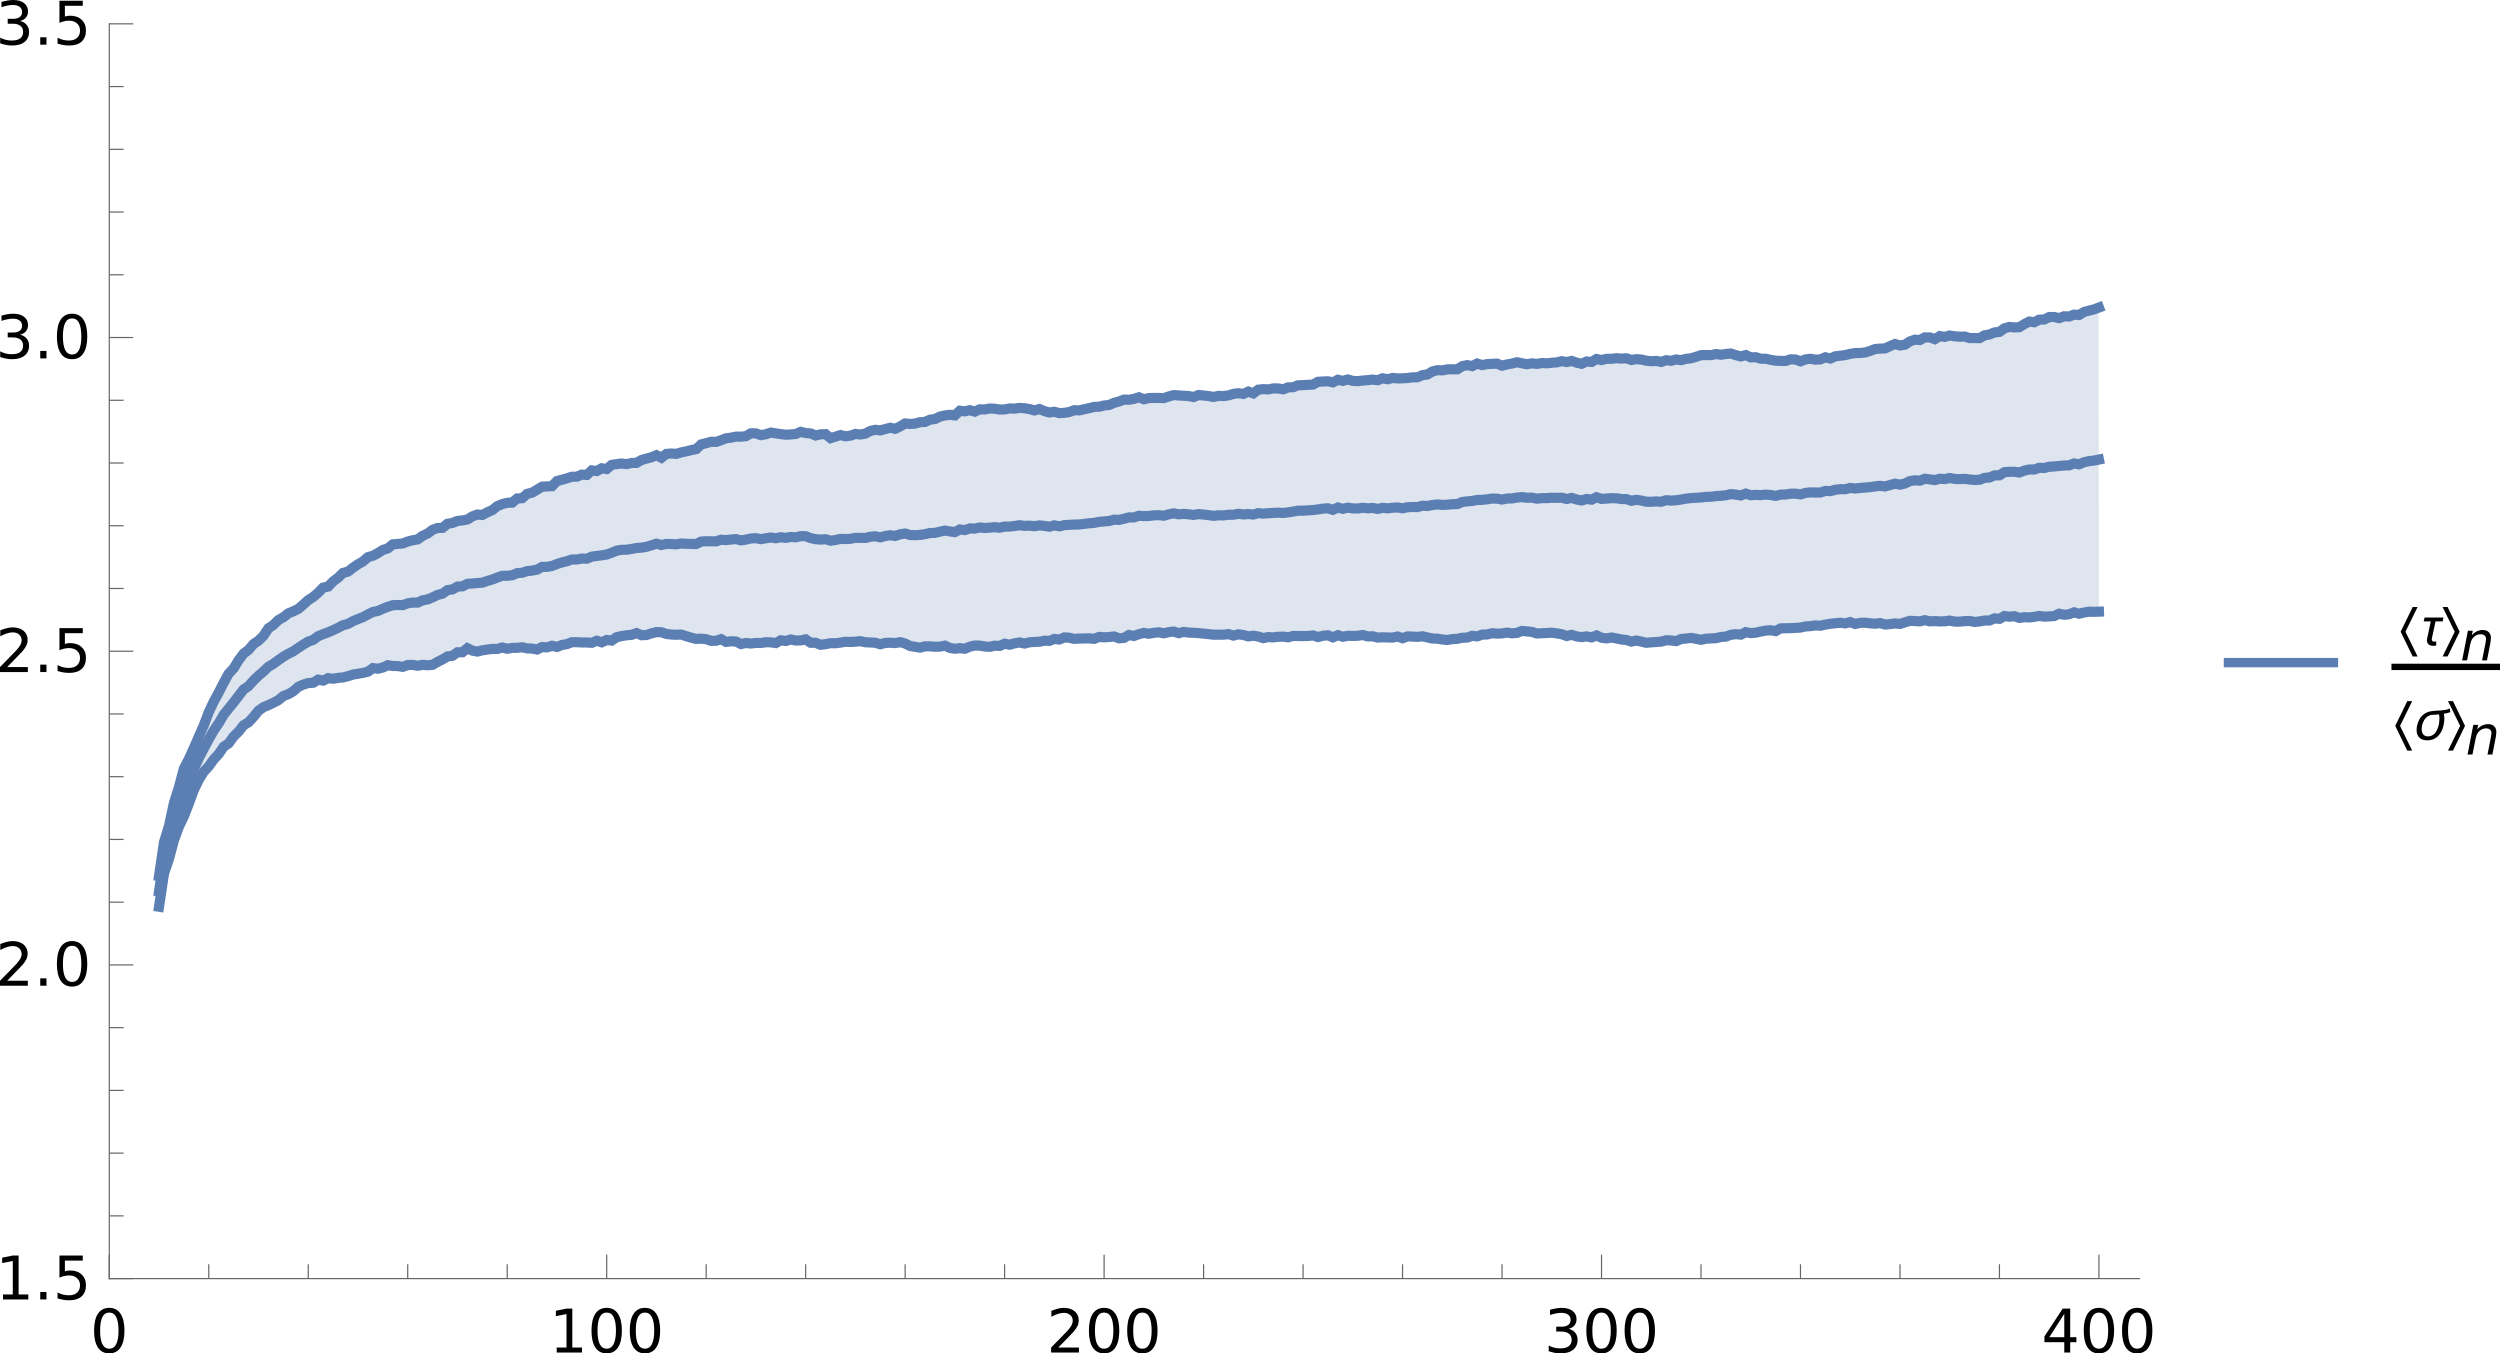 <?xml version="1.0" encoding="UTF-8" standalone="no"?>
<svg
   width="415.362pt"
   height="224.856pt"
   viewBox="0 0 415.362 224.856"
   version="1.1"
   id="svg107"
   sodipodi:docname="fcc_ratio_middle_shortest.svg"
   inkscape:version="1.4 (e7c3feb100, 2024-10-09)"
   xmlns:inkscape="http://www.inkscape.org/namespaces/inkscape"
   xmlns:sodipodi="http://sodipodi.sourceforge.net/DTD/sodipodi-0.dtd"
   xmlns:xlink="http://www.w3.org/1999/xlink"
   xmlns="http://www.w3.org/2000/svg"
   xmlns:svg="http://www.w3.org/2000/svg">
  <sodipodi:namedview
     id="namedview107"
     pagecolor="#ffffff"
     bordercolor="#000000"
     borderopacity="0.25"
     inkscape:showpageshadow="2"
     inkscape:pageopacity="0.0"
     inkscape:pagecheckerboard="0"
     inkscape:deskcolor="#d1d1d1"
     inkscape:document-units="pt"
     inkscape:zoom="3.7793478"
     inkscape:cx="97.371297"
     inkscape:cy="150.95197"
     inkscape:window-width="2560"
     inkscape:window-height="1368"
     inkscape:window-x="0"
     inkscape:window-y="0"
     inkscape:window-maximized="1"
     inkscape:current-layer="svg107" />
  <defs
     id="defs32">
    <g
       id="g24">
      <symbol
         overflow="visible"
         id="glyph0-0">
        <path
           style="stroke:none"
           d="m 3.953,0 h -3.469 v -7.109 h 3.469 z M 3.688,-0.406 V -6.688 l -1.344,3.125 z M 0.75,-6.641 V -0.469 L 2.062,-3.562 Z m 0.203,6.375 H 3.469 L 2.203,-3.219 Z m 1.25,-3.625 L 3.469,-6.844 H 0.953 Z m 0,0"
           id="path1" />
      </symbol>
      <symbol
         overflow="visible"
         id="glyph0-1">
        <path
           style="stroke:none"
           d="M 2.891,0.094 C 2.441,0.082 2.051,-0.023 1.719,-0.234 1.383,-0.441 1.117,-0.75 0.922,-1.156 0.734,-1.562 0.629,-2.016 0.609,-2.516 0.586,-2.91 0.629,-3.395 0.734,-3.969 0.848,-4.551 1.035,-5.07 1.297,-5.531 1.555,-6 1.879,-6.375 2.266,-6.656 c 0.508,-0.383 1.094,-0.566 1.75,-0.547 0.688,0.012 1.227,0.25 1.625,0.719 0.406,0.469 0.625,1.102 0.656,1.891 C 6.305,-4.25 6.27,-3.812 6.188,-3.281 6.102,-2.758 5.953,-2.27 5.734,-1.812 5.523,-1.363 5.258,-0.984 4.938,-0.672 4.363,-0.141 3.68,0.113 2.891,0.094 Z m 2.5,-4.453 c 0.02,-0.645 -0.094,-1.145 -0.344,-1.5 C 4.805,-6.211 4.445,-6.395 3.969,-6.406 3.531,-6.414 3.141,-6.297 2.797,-6.047 2.453,-5.805 2.172,-5.438 1.953,-4.938 1.734,-4.445 1.594,-3.828 1.531,-3.078 L 1.516,-2.75 c -0.023,0.637 0.094,1.137 0.344,1.5 0.25,0.355 0.609,0.543 1.078,0.562 0.613,0.012 1.125,-0.211 1.531,-0.672 0.406,-0.457 0.676,-1.102 0.812,-1.938 0.062,-0.414 0.098,-0.77 0.109,-1.062 z m 0,0"
           id="path2" />
      </symbol>
      <symbol
         overflow="visible"
         id="glyph0-2">
        <path
           style="stroke:none"
           d="M 3.5,-0.516 C 3.094,-0.086 2.566,0.113 1.922,0.094 c -0.5,-0.012 -0.875,-0.188 -1.125,-0.531 C 0.555,-0.789 0.469,-1.27 0.531,-1.875 l 0.578,-3.406 h 0.875 l -0.562,3.422 C 1.398,-1.711 1.395,-1.57 1.406,-1.438 c 0.02,0.242 0.086,0.43 0.203,0.562 0.125,0.125 0.301,0.195 0.531,0.203 C 2.766,-0.648 3.25,-0.906 3.594,-1.438 l 0.672,-3.844 h 0.875 L 4.234,0 h -0.844 z m 0,0"
           id="path3" />
      </symbol>
      <symbol
         overflow="visible"
         id="glyph0-3">
        <path
           style="stroke:none"
           d="m 2.484,-6.562 -0.219,1.281 H 3.219 l -0.125,0.703 H 2.141 l -0.547,3.281 c -0.012,0.086 -0.012,0.164 0,0.234 0.02,0.25 0.156,0.375 0.406,0.375 0.102,0 0.25,-0.016 0.438,-0.047 L 2.359,0 C 2.148,0.062 1.938,0.094 1.719,0.094 1.363,0.082 1.098,-0.047 0.922,-0.297 0.754,-0.547 0.688,-0.883 0.719,-1.312 l 0.547,-3.266 h -0.938 l 0.125,-0.703 H 1.375 L 1.609,-6.562 Z m 0,0"
           id="path4" />
      </symbol>
      <symbol
         overflow="visible"
         id="glyph0-4">
        <path
           style="stroke:none"
           d="M 3.172,-7.391 H 2.266 L 1,0.781 h 0.906 l -0.125,0.75 H 0 L 1.5,-8.125 h 1.797 z m 0,0"
           id="path5" />
      </symbol>
      <symbol
         overflow="visible"
         id="glyph0-5">
        <path
           style="stroke:none"
           d="M 0.859,-8.125 H 2.656 L 1.141,1.531 H -0.656 l 0.125,-0.75 H 0.375 L 1.656,-7.391 H 0.734 Z m 0,0"
           id="path6" />
      </symbol>
      <symbol
         overflow="visible"
         id="glyph0-6">
        <path
           style="stroke:none"
           d="M 4.859,-3.969 H 0.906 l 0.125,-0.797 H 5 Z M 4.5,-1.953 H 0.547 L 0.688,-2.734 h 3.953 z m 0,0"
           id="path7" />
      </symbol>
      <symbol
         overflow="visible"
         id="glyph1-0">
        <path
           style="stroke:none"
           d="m 0.562,0 v -7.203 h 3.375 V 0 Z M 1.125,-0.562 h 2.25 v -6.078 h -2.25 z m 0,0"
           id="path8" />
      </symbol>
      <symbol
         overflow="visible"
         id="glyph1-1">
        <path
           style="stroke:none"
           d="m 4.484,-2.547 c 0,0.25 -0.047,0.484 -0.141,0.703 -0.094,0.211 -0.227,0.398 -0.391,0.562 -0.156,0.156 -0.344,0.281 -0.562,0.375 -0.211,0.086 -0.438,0.125 -0.688,0.125 -0.262,0 -0.5,-0.039 -0.719,-0.125 C 1.773,-1 1.586,-1.125 1.422,-1.281 c -0.156,-0.156 -0.281,-0.344 -0.375,-0.562 -0.086,-0.219 -0.125,-0.453 -0.125,-0.703 0,-0.258 0.039,-0.492 0.125,-0.703 0.094,-0.219 0.219,-0.406 0.375,-0.562 0.164,-0.164 0.352,-0.289 0.562,-0.375 0.219,-0.094 0.457,-0.141 0.719,-0.141 0.25,0 0.477,0.047 0.688,0.141 0.219,0.094 0.406,0.227 0.562,0.391 0.164,0.156 0.297,0.344 0.391,0.562 0.094,0.211 0.141,0.438 0.141,0.688 z m 0,0"
           id="path9" />
      </symbol>
      <symbol
         overflow="visible"
         id="glyph2-0">
        <path
           style="stroke:none"
           d="m 0.5,1.766 v -8.812 h 5 v 8.812 z M 1.062,1.219 h 3.875 v -7.703 h -3.875 z m 0,0"
           id="path10" />
      </symbol>
      <symbol
         overflow="visible"
         id="glyph2-1">
        <path
           style="stroke:none"
           d="m 3.172,-6.641 c -0.5,0 -0.883,0.25 -1.141,0.75 -0.25,0.5 -0.375,1.25 -0.375,2.25 0,1 0.125,1.75 0.375,2.25 0.258,0.5 0.641,0.75 1.141,0.75 0.52,0 0.906,-0.25 1.156,-0.75 0.258,-0.5 0.391,-1.25 0.391,-2.25 0,-1 -0.133,-1.75 -0.391,-2.25 -0.25,-0.5 -0.637,-0.75 -1.156,-0.75 z m 0,-0.781 c 0.82,0 1.445,0.324 1.875,0.969 0.438,0.648 0.656,1.586 0.656,2.812 0,1.23 -0.219,2.168 -0.656,2.812 -0.43,0.648 -1.055,0.969 -1.875,0.969 -0.812,0 -1.438,-0.32 -1.875,-0.969 -0.43,-0.645 -0.641,-1.582 -0.641,-2.812 0,-1.227 0.211,-2.164 0.641,-2.812 0.438,-0.645 1.062,-0.969 1.875,-0.969 z m 0,0"
           id="path11" />
      </symbol>
      <symbol
         overflow="visible"
         id="glyph2-2">
        <path
           style="stroke:none"
           d="m 1.234,-0.828 h 1.625 v -5.562 L 1.094,-6.047 V -6.938 l 1.75,-0.359 h 0.984 v 6.469 H 5.438 V 0 H 1.234 Z m 0,0"
           id="path12" />
      </symbol>
      <symbol
         overflow="visible"
         id="glyph2-3">
        <path
           style="stroke:none"
           d="m 1.922,-0.828 h 3.438 V 0 h -4.625 v -0.828 c 0.375,-0.383 0.883,-0.906 1.531,-1.562 0.645,-0.656 1.051,-1.078 1.219,-1.266 0.312,-0.352 0.531,-0.648 0.656,-0.891 0.125,-0.25 0.188,-0.492 0.188,-0.734 0,-0.383 -0.137,-0.695 -0.406,-0.938 -0.273,-0.25 -0.625,-0.375 -1.062,-0.375 -0.312,0 -0.641,0.059 -0.984,0.172 C 1.539,-6.316 1.176,-6.156 0.781,-5.938 v -1 c 0.395,-0.156 0.766,-0.273 1.109,-0.359 0.344,-0.082 0.66,-0.125 0.953,-0.125 0.75,0 1.348,0.188 1.797,0.562 0.457,0.375 0.688,0.883 0.688,1.516 0,0.305 -0.059,0.59 -0.172,0.859 -0.117,0.262 -0.32,0.574 -0.609,0.938 -0.086,0.094 -0.344,0.371 -0.781,0.828 -0.438,0.449 -1.055,1.078 -1.844,1.891 z m 0,0"
           id="path13" />
      </symbol>
      <symbol
         overflow="visible"
         id="glyph2-4">
        <path
           style="stroke:none"
           d="m 4.062,-3.938 c 0.469,0.105 0.832,0.32 1.094,0.641 0.27,0.312 0.406,0.703 0.406,1.172 0,0.719 -0.25,1.277 -0.75,1.672 -0.492,0.398 -1.195,0.594 -2.109,0.594 -0.305,0 -0.617,-0.031 -0.938,-0.094 -0.324,-0.062 -0.656,-0.148 -1,-0.266 v -0.953 c 0.27,0.156 0.566,0.277 0.891,0.359 0.332,0.086 0.676,0.125 1.031,0.125 0.613,0 1.082,-0.117 1.406,-0.359 0.32,-0.25 0.484,-0.609 0.484,-1.078 0,-0.426 -0.152,-0.758 -0.453,-1 C 3.82,-3.363 3.406,-3.484 2.875,-3.484 H 2.016 v -0.812 H 2.906 c 0.488,0 0.859,-0.098 1.109,-0.297 C 4.273,-4.789 4.406,-5.07 4.406,-5.438 4.406,-5.801 4.27,-6.082 4,-6.281 3.738,-6.488 3.363,-6.594 2.875,-6.594 2.602,-6.594 2.312,-6.562 2,-6.5 1.688,-6.445 1.348,-6.359 0.984,-6.234 v -0.875 c 0.375,-0.102 0.723,-0.18 1.047,-0.234 0.332,-0.051 0.641,-0.078 0.922,-0.078 0.75,0 1.344,0.172 1.781,0.516 0.438,0.336 0.656,0.793 0.656,1.375 0,0.406 -0.117,0.75 -0.344,1.031 -0.23,0.273 -0.559,0.461 -0.984,0.562 z m 0,0"
           id="path14" />
      </symbol>
      <symbol
         overflow="visible"
         id="glyph2-5">
        <path
           style="stroke:none"
           d="M 3.781,-6.438 1.297,-2.547 H 3.781 Z M 3.516,-7.297 h 1.25 v 4.75 h 1.031 V -1.719 H 4.766 V 0 H 3.781 V -1.719 H 0.484 v -0.953 z m 0,0"
           id="path15" />
      </symbol>
      <symbol
         overflow="visible"
         id="glyph2-6">
        <path
           style="stroke:none"
           d="M 1.062,-1.234 H 2.094 V 0 H 1.062 Z m 0,0"
           id="path16" />
      </symbol>
      <symbol
         overflow="visible"
         id="glyph2-7">
        <path
           style="stroke:none"
           d="m 1.078,-7.297 h 3.875 v 0.844 h -2.969 v 1.781 C 2.129,-4.723 2.27,-4.758 2.406,-4.781 2.551,-4.801 2.695,-4.812 2.844,-4.812 c 0.812,0 1.453,0.227 1.922,0.672 0.477,0.438 0.719,1.039 0.719,1.797 C 5.484,-1.551 5.238,-0.938 4.75,-0.5 4.27,-0.07 3.582,0.141 2.688,0.141 2.383,0.141 2.07,0.113 1.75,0.062 1.438,0.008 1.109,-0.066 0.766,-0.172 V -1.156 C 1.066,-1 1.375,-0.879 1.688,-0.797 2,-0.723 2.328,-0.688 2.672,-0.688 c 0.562,0 1.004,-0.145 1.328,-0.438 0.332,-0.301 0.5,-0.707 0.5,-1.219 0,-0.5 -0.168,-0.895 -0.5,-1.188 -0.324,-0.301 -0.766,-0.453 -1.328,-0.453 -0.262,0 -0.527,0.031 -0.797,0.094 C 1.613,-3.836 1.348,-3.75 1.078,-3.625 Z m 0,0"
           id="path17" />
      </symbol>
      <symbol
         overflow="visible"
         id="glyph3-0">
        <path
           style="stroke:none"
           d="m 0.562,0 v -7.203 h 3.375 V 0 Z M 1.125,-0.562 h 2.25 v -6.078 h -2.25 z m 0,0"
           id="path18" />
      </symbol>
      <symbol
         overflow="visible"
         id="glyph3-1">
        <path
           style="stroke:none"
           d="M 2.938,1.812 H 2.125 l -2,-4.109 2,-4.109 h 0.812 l -2.016,4.109 z m 0,0"
           id="path19" />
      </symbol>
      <symbol
         overflow="visible"
         id="glyph3-2">
        <path
           style="stroke:none"
           d="m 4.281,-4.656 -0.125,0.641 H 2.969 L 2.344,-1.125 c 0,0.043 0,0.086 0,0.125 0,0.094 0.031,0.18 0.094,0.25 0.07,0.062 0.16,0.094 0.266,0.094 0.062,0 0.125,0 0.188,0 0.062,-0.008 0.125,-0.023 0.188,-0.047 V 0 C 2.984,0.02 2.891,0.031 2.797,0.031 2.711,0.039 2.625,0.047 2.531,0.047 c -0.137,0 -0.266,-0.023 -0.391,-0.062 C 2.016,-0.055 1.906,-0.113 1.812,-0.188 1.727,-0.27 1.66,-0.367 1.609,-0.484 1.555,-0.598 1.531,-0.727 1.531,-0.875 c 0,-0.094 0.016,-0.195 0.047,-0.312 l 0.594,-2.828 H 1 L 1.141,-4.656 Z m 0,0"
           id="path20" />
      </symbol>
      <symbol
         overflow="visible"
         id="glyph3-3">
        <path
           style="stroke:none"
           d="m 2.844,-2.297 -2,4.109 H 0.016 L 2.031,-2.297 0.016,-6.406 H 0.844 Z m 0,0"
           id="path21" />
      </symbol>
      <symbol
         overflow="visible"
         id="glyph3-4">
        <path
           style="stroke:none"
           d="m 6.344,-4.578 c -0.367,0.125 -0.73,0.215 -1.094,0.266 0.031,0.125 0.051,0.25 0.062,0.375 0.008,0.125 0.016,0.25 0.016,0.375 0,0.305 -0.027,0.602 -0.078,0.891 -0.043,0.293 -0.117,0.574 -0.219,0.844 C 4.938,-1.555 4.812,-1.301 4.656,-1.062 4.508,-0.82 4.328,-0.613 4.109,-0.438 3.898,-0.27 3.656,-0.133 3.375,-0.031 3.102,0.062 2.801,0.109 2.469,0.109 2.207,0.109 1.969,0.07 1.75,0 1.539,-0.07 1.359,-0.18 1.203,-0.328 1.047,-0.473 0.926,-0.648 0.844,-0.859 c -0.086,-0.207 -0.125,-0.445 -0.125,-0.719 0,-0.227 0.02,-0.457 0.062,-0.688 0.051,-0.227 0.117,-0.453 0.203,-0.672 0.082,-0.219 0.188,-0.426 0.312,-0.625 0.133,-0.195 0.285,-0.375 0.453,-0.531 0.207,-0.188 0.426,-0.328 0.656,-0.422 0.238,-0.102 0.484,-0.176 0.734,-0.219 0.258,-0.039 0.52,-0.066 0.781,-0.078 0.258,-0.02 0.52,-0.035 0.781,-0.047 0.27,-0.02 0.531,-0.051 0.781,-0.094 0.258,-0.039 0.508,-0.117 0.75,-0.234 z m -1.828,1.062 c 0,-0.113 -0.008,-0.227 -0.016,-0.344 -0.012,-0.113 -0.031,-0.227 -0.062,-0.344 -0.211,0.023 -0.414,0.039 -0.609,0.047 -0.199,0 -0.398,0.012 -0.594,0.031 -0.18,0.023 -0.344,0.074 -0.5,0.156 -0.156,0.074 -0.297,0.172 -0.422,0.297 -0.125,0.117 -0.234,0.25 -0.328,0.406 C 1.891,-3.109 1.812,-2.945 1.75,-2.781 c -0.062,0.168 -0.109,0.34 -0.141,0.516 -0.031,0.168 -0.047,0.336 -0.047,0.5 0,0.168 0.02,0.328 0.062,0.484 0.039,0.148 0.102,0.277 0.188,0.391 0.082,0.105 0.191,0.188 0.328,0.25 0.133,0.062 0.289,0.094 0.469,0.094 C 2.848,-0.547 3.062,-0.594 3.25,-0.688 3.438,-0.781 3.598,-0.898 3.734,-1.047 3.879,-1.203 4,-1.383 4.094,-1.594 c 0.102,-0.207 0.188,-0.422 0.25,-0.641 0.062,-0.219 0.102,-0.438 0.125,-0.656 0.031,-0.219 0.047,-0.426 0.047,-0.625 z m 0,0"
           id="path22" />
      </symbol>
      <symbol
         overflow="visible"
         id="glyph4-0">
        <path
           style="stroke:none"
           d="m 0.453,1.594 v -7.938 h 4.5 v 7.938 z m 0.5,-0.5 h 3.5 v -6.938 h -3.5 z m 0,0"
           id="path23" />
      </symbol>
      <symbol
         overflow="visible"
         id="glyph4-1">
        <path
           style="stroke:none"
           d="M 5.016,-2.969 4.438,0 H 3.625 L 4.203,-2.938 C 4.223,-3.07 4.238,-3.191 4.25,-3.297 4.27,-3.41 4.281,-3.5 4.281,-3.562 c 0,-0.238 -0.078,-0.426 -0.234,-0.562 -0.156,-0.145 -0.371,-0.219 -0.641,-0.219 -0.438,0 -0.812,0.148 -1.125,0.438 -0.312,0.293 -0.516,0.684 -0.609,1.172 L 1.125,0 H 0.312 l 0.953,-4.922 h 0.812 l -0.156,0.766 c 0.219,-0.281 0.484,-0.5 0.797,-0.656 0.32,-0.156 0.66,-0.234 1.016,-0.234 0.426,0 0.758,0.121 1,0.359 0.238,0.23 0.359,0.559 0.359,0.984 0,0.105 -0.012,0.219 -0.031,0.344 -0.012,0.117 -0.027,0.246 -0.047,0.391 z m 0,0"
           id="path24" />
      </symbol>
    </g>
    <clipPath
       id="clip1">
      <path
         d="m 57,95 h 337.559 v 66 H 57 Z m 0,0"
         id="path25" />
    </clipPath>
    <clipPath
       id="clip2">
      <path
         d="M 57,45 H 394.559 V 156 H 57 Z m 0,0"
         id="path26" />
    </clipPath>
    <clipPath
       id="clip3">
      <path
         d="m 57,70 h 337.559 v 88 H 57 Z m 0,0"
         id="path27" />
    </clipPath>
    <clipPath
       id="clip4">
      <path
         d="M 38.16,158 H 54 v 8 H 38.16 Z m 0,0"
         id="path28" />
    </clipPath>
    <clipPath
       id="clip5">
      <path
         d="M 38.16,106 H 54 v 8 H 38.16 Z m 0,0"
         id="path29" />
    </clipPath>
    <clipPath
       id="clip6">
      <path
         d="M 38.16,53 H 54 v 9 H 38.16 Z m 0,0"
         id="path30" />
    </clipPath>
    <clipPath
       id="clip7">
      <path
         d="M 38.16,1 H 54 v 9 H 38.16 Z m 0,0"
         id="path31" />
    </clipPath>
    <clipPath
       id="clip8">
      <path
         d="M 408.238,110 H 428 v 4 h -19.762 z m 0,0"
         id="path32" />
    </clipPath>
  </defs>
  <path
     style="fill:#5c7fb3;fill-opacity:0.2;fill-rule:evenodd;stroke:none"
     d="m 26.421,150.652 0.824,-5.504 0.828,-2.438 0.828,-3.121 0.824,-2.234 0.828,-1.727 0.824,-2.113 0.828,-2.262 0.824,-1.699 0.828,-1.344 0.828,-0.891 0.824,-1.152 0.828,-0.895 0.824,-1.211 0.828,-0.551 0.824,-1.152 0.828,-0.812 0.824,-1.051 0.828,-0.496 0.828,-0.898 0.824,-1.027 0.828,-0.582 0.824,-0.34 0.828,-0.395 0.824,-0.434 0.828,-0.684 0.828,-0.312 0.824,-0.488 0.828,-0.73 0.824,-0.371 0.828,-0.246 0.824,-0.055 0.828,-0.52 0.828,0.16 0.824,-0.406 0.828,0.102 0.824,-0.148 0.828,-0.07 0.824,-0.215 0.828,-0.266 0.824,-0.137 0.828,-0.137 0.828,-0.203 0.824,-0.59 0.828,0.105 0.824,-0.215 0.828,-0.375 0.824,0.129 0.828,0.012 0.828,0.137 0.824,-0.309 0.828,-0.023 0.824,0.148 0.828,-0.156 0.824,0.066 0.828,-0.074 0.828,-0.488 0.824,-0.41 0.828,-0.492 0.824,-0.098 0.828,-0.594 0.824,-0.004 0.828,-0.672 0.824,0.402 0.828,0.16 0.828,-0.215 0.824,-0.121 0.828,-0.113 0.824,0.019 0.828,-0.246 0.824,0.207 0.828,-0.148 0.828,-0.008 0.824,-0.09 0.828,0.184 0.824,0.031 0.828,0.156 0.824,-0.406 0.828,0.051 0.828,-0.266 0.824,0.195 0.828,-0.324 0.824,-0.145 0.828,-0.32 h 0.824 l 0.828,0.047 h 0.824 l 0.828,0.055 0.828,-0.344 0.824,0.262 0.828,-0.391 0.824,0.105 0.828,-0.566 0.824,-0.188 0.828,-0.129 0.828,-0.07 0.824,-0.293 0.828,0.352 0.824,-0.035 0.828,-0.273 0.824,-0.207 0.828,0.019 0.828,0.289 0.824,0.094 0.828,0.035 0.824,-0.031 0.828,0.273 0.824,0.246 0.828,0.211 0.824,-0.051 0.828,0.094 0.828,0.273 0.824,-0.016 0.828,-0.27 0.824,0.465 0.828,-0.105 0.824,0.043 0.828,0.414 0.828,-0.176 0.824,0.094 0.828,-0.109 0.824,0.019 0.828,-0.133 0.824,0.027 0.828,0.117 0.824,-0.465 0.828,0.121 0.828,-0.254 0.824,0.172 0.828,-0.019 0.824,-0.172 0.828,0.562 0.824,0.004 0.828,0.336 0.828,-0.105 0.824,-0.16 0.828,0.008 0.824,-0.109 0.828,-0.141 0.824,0.035 0.828,-0.047 0.828,-0.082 0.824,0.18 0.828,0.035 0.824,0.043 0.828,0.254 0.824,-0.223 0.828,-0.031 0.824,0.055 0.828,-0.152 0.828,0.23 0.824,0.414 0.828,0.137 0.824,0.129 0.828,-0.219 0.824,0.008 0.828,0.066 0.828,-0.016 0.824,-0.168 0.828,0.387 0.824,0.129 0.828,-0.102 0.824,0.105 0.828,-0.352 0.828,-0.191 0.824,0.016 0.828,0.152 0.824,0.055 0.828,-0.195 0.824,0.043 0.828,-0.367 0.824,0.164 0.828,-0.234 0.828,-0.141 0.824,0.18 0.828,-0.207 0.824,-0.059 0.828,-0.035 0.824,-0.176 0.828,0.035 0.828,-0.324 0.824,0.105 0.828,-0.355 0.824,0.047 0.828,0.199 0.824,-0.059 0.828,-0.012 0.828,-0.023 0.824,0.09 0.828,-0.328 0.824,0.066 0.828,-0.047 0.824,-0.094 0.828,0.309 0.824,-0.07 0.828,-0.488 0.828,0.164 0.824,-0.293 0.828,-0.211 0.824,0.145 0.828,-0.164 0.824,-0.078 0.828,0.16 0.828,-0.195 0.824,-0.094 0.828,0.273 0.824,-0.215 0.828,0.113 0.824,0.035 0.828,0.051 0.828,0.082 0.824,0.086 0.828,0.098 0.824,-0.004 h 0.828 l 0.824,-0.094 0.828,0.246 0.824,-0.211 0.828,0.109 0.828,0.238 0.824,-0.121 0.828,0.141 0.824,0.266 0.828,-0.184 0.824,0.062 0.828,-0.105 0.828,-0.027 0.824,0.117 0.828,-0.23 0.824,0.012 0.828,0.016 0.824,-0.023 0.828,-0.086 0.828,0.262 0.824,-0.207 0.828,-0.082 0.824,0.344 0.828,-0.359 0.824,0.262 0.828,-0.16 0.824,0.023 0.828,-0.027 0.828,-0.129 0.824,0.238 0.828,-0.027 0.824,0.219 0.828,-0.043 0.824,0.023 0.828,0.016 0.828,-0.176 0.824,0.289 0.828,-0.305 0.824,0.031 0.828,0.047 0.824,-0.098 1.656,0.375 0.824,0.016 0.828,0.145 0.824,0.078 0.828,-0.145 0.824,-0.047 0.828,-0.176 0.824,-0.031 0.828,-0.297 0.828,0.098 0.824,-0.297 0.828,-0.019 0.824,-0.207 0.828,0.07 0.824,-0.043 0.828,-0.129 0.828,0.113 0.824,-0.066 0.828,-0.328 0.824,0.074 0.828,0.086 0.824,0.27 0.828,-0.051 0.828,-0.035 0.824,-0.047 0.828,0.105 0.824,0.148 0.828,0.289 0.824,-0.191 0.828,0.258 0.824,0.121 0.828,-0.117 0.828,0.168 0.824,-0.328 0.828,0.383 0.824,0.109 0.828,-0.148 0.824,0.152 0.828,0.172 0.828,0.09 0.824,0.262 0.828,-0.176 0.824,0.172 0.828,0.203 0.824,-0.078 0.828,-0.051 0.828,-0.066 0.824,-0.23 0.828,0.039 0.824,0.105 0.828,-0.348 0.824,-0.074 0.828,-0.113 0.824,0.152 0.828,0.168 0.828,-0.184 0.824,-0.043 0.828,-0.039 0.824,-0.207 0.828,-0.062 0.824,-0.297 0.828,-0.109 0.828,0.082 0.824,-0.41 0.828,0.156 0.824,-0.074 0.828,-0.184 0.824,-0.156 0.828,-0.059 0.824,0.145 0.828,-0.453 0.828,-0.027 0.824,-0.012 0.828,-0.043 0.824,-0.062 0.828,-0.18 0.824,-0.055 0.828,-0.117 0.828,0.051 0.824,-0.188 0.828,-0.137 0.824,-0.086 0.828,-0.082 0.824,0.109 0.828,-0.223 0.828,0.316 0.824,-0.184 0.828,-0.023 0.824,0.098 0.828,0.07 0.824,-0.109 0.828,0.242 0.824,-0.074 0.828,-0.109 0.828,0.082 0.824,-0.266 0.828,-0.25 0.824,0.039 0.828,0.051 0.824,-0.203 0.828,0.203 0.828,-0.047 0.824,0.059 0.828,-0.023 0.824,-0.117 0.828,0.168 0.824,0.008 0.828,-0.086 0.828,-0.027 0.824,0.164 0.828,-0.086 0.824,-0.148 h 0.828 l 0.824,-0.363 0.828,0.078 0.824,-0.469 0.828,0.121 0.828,-0.094 0.824,0.293 0.828,-0.125 0.824,0.047 0.828,-0.105 0.824,-0.145 0.828,0.109 0.828,-0.031 0.824,-0.062 0.828,-0.387 0.824,0.176 0.828,-0.09 0.824,-0.312 0.828,0.23 0.828,-0.203 0.824,-0.141 0.828,0.027 0.824,-0.031 V 51.105 l -0.824,0.309 -0.828,0.203 -0.824,0.223 -0.828,0.504 -0.828,-0.066 -0.824,0.316 -0.828,-0.035 -0.824,0.309 -0.828,-0.195 -0.824,0.012 -0.828,0.406 -0.828,0.02 -0.824,0.438 -0.828,-0.113 -0.824,0.422 -0.828,0.508 -0.824,0.043 -0.828,-0.082 -0.828,0.23 -0.824,0.594 -0.828,0.09 -0.824,0.34 -0.828,0.137 -0.824,0.473 -0.828,-0.02 -0.824,0.012 -0.828,-0.262 -0.828,0.027 -0.824,-0.066 -0.828,-0.129 -0.824,0.227 -0.828,-0.137 -0.824,0.508 -0.828,-0.285 -0.828,-0.004 -0.824,0.434 -0.828,-0.055 -0.824,0.289 -0.828,0.547 -0.824,0.125 -0.828,-0.242 -0.828,0.355 -0.824,0.379 -0.828,0.031 -0.824,0.074 -0.828,0.316 -0.824,0.254 -0.828,0.086 -0.824,0.016 -0.828,0.125 -0.828,0.203 -0.824,0.105 -0.828,0.098 -0.824,0.379 -0.828,-0.215 -0.824,0.348 -0.828,0.051 -0.828,-0.152 -0.824,0.109 -0.828,0.32 -0.824,-0.312 -0.828,-0.027 -0.824,0.273 -0.828,-0.012 -0.828,-0.031 -0.824,-0.137 -0.828,-0.188 -0.824,-0.008 -0.828,-0.246 -0.824,0.027 -0.828,-0.383 -0.824,0.23 -0.828,-0.223 -0.828,-0.266 -0.824,0.086 -0.828,0.117 -0.824,-0.113 -0.828,0.18 -0.824,-0.016 -0.828,0.02 -0.828,0.277 -0.824,0.242 -0.828,0.09 -0.824,0.215 -0.828,-0.105 -0.824,0.215 -0.828,-0.094 -0.824,0.285 -0.828,-0.172 -0.828,0.059 -0.824,-0.09 -0.828,-0.191 -0.824,-0.066 -0.828,0.137 -0.824,-0.285 -0.828,0.051 -0.828,-0.062 -0.824,0.102 h -0.828 l -0.824,0.207 -0.828,-0.176 -0.824,0.492 -0.828,-0.074 -0.828,0.379 -0.824,-0.188 -0.828,-0.289 -0.824,0.184 -0.828,-0.145 -0.824,0.203 -0.828,0.062 -0.824,0.09 -0.828,-0.047 -0.828,0.145 -0.824,-0.09 -0.828,0.145 -0.824,-0.156 -0.828,-0.176 -0.824,0.219 -0.828,0.145 -0.828,0.207 -0.824,-0.336 -0.828,0.031 -0.824,0.047 -0.828,0.172 -0.824,-0.266 -0.828,0.43 -0.828,-0.168 -0.824,0.176 -0.828,0.52 -0.824,-0.008 -0.828,0.02 -0.824,0.164 -0.828,-0.027 -0.824,0.207 -0.828,0.508 -0.828,0.102 -0.824,0.359 -0.828,0.008 -0.824,0.113 -0.828,0.051 -0.824,0.016 -0.828,-0.078 -0.828,0.219 -0.824,-0.164 -0.828,0.328 -0.824,-0.109 -0.828,0.09 -0.824,0.066 -0.828,0.105 -0.828,-0.043 -0.824,-0.234 -0.828,0.23 -0.824,-0.184 -0.828,0.43 -0.824,-0.176 -0.828,0.031 -0.824,0.055 -0.828,0.453 -0.828,0.047 -0.824,0.051 -0.828,0.02 -0.824,0.328 -0.828,0.02 -0.824,0.328 -0.828,-0.145 -0.828,-0.008 -0.824,0.168 -0.828,-0.047 -0.824,0.09 -0.828,0.613 -0.824,-0.301 -0.828,0.391 -0.828,-0.113 -0.824,0.105 -0.828,0.254 -0.824,0.109 -0.828,-0.027 -0.824,0.18 -0.828,-0.148 -0.824,-0.094 -0.828,-0.078 -0.828,0.332 -0.824,-0.164 -0.828,-0.047 -0.824,-0.055 -0.828,-0.059 -0.824,0.227 -0.828,0.281 -0.828,-0.027 -0.824,-0.012 -0.828,0.031 -0.824,0.195 -0.828,-0.332 -0.824,0.266 -0.828,0.148 -0.828,-0.031 -0.824,0.316 -0.828,0.227 -0.824,0.359 -0.828,0.082 -0.824,0.207 -0.828,0.023 -0.824,0.215 -0.828,0.172 -0.828,0.195 -0.824,-0.027 -0.828,0.297 -0.824,0.137 -0.828,0.055 -0.824,-0.23 -0.828,0.113 -0.828,-0.223 -0.824,-0.344 -0.828,0.238 -0.824,-0.234 -0.828,-0.133 -0.824,-0.059 -0.828,0.121 -0.828,-0.031 -0.824,0.164 -0.828,0.016 -0.824,-0.137 -0.828,-0.035 -0.824,0.16 -0.828,-0.023 -0.824,0.383 -0.828,-0.242 -0.828,0.199 -0.824,-0.105 -0.828,0.77 -0.824,-0.094 -0.828,0.109 -0.824,0.188 -0.828,0.406 -0.828,0.109 -0.824,0.375 -0.828,0.035 -0.824,0.23 -0.828,0.066 -0.824,-0.086 -0.828,0.496 -0.828,0.395 -0.824,-0.176 -0.828,0.215 -0.824,0.223 -0.828,-0.098 -0.824,0.195 -0.828,0.441 -0.824,0.145 -0.828,-0.09 -0.828,0.281 -0.824,0.109 -0.828,-0.207 -0.824,0.266 -0.828,0.25 -0.824,-0.668 -0.828,0.031 -0.828,0.195 -0.824,-0.348 -0.828,-0.062 -0.824,-0.199 -0.828,0.359 -0.824,0.074 -0.828,0.047 -0.828,-0.105 -0.824,-0.121 -0.828,-0.129 -0.824,0.277 -0.828,0.152 -0.824,-0.289 -0.828,-0.023 -0.824,0.477 -0.828,0.082 -0.828,-0.008 -0.824,0.176 -0.828,0.105 -0.824,0.32 -0.828,0.281 -0.824,-0.023 -0.828,0.234 -0.828,0.203 -0.824,0.781 -0.828,0.164 -0.824,0.211 -0.828,0.168 -0.824,0.254 -0.828,-0.066 -0.824,0.066 -0.828,0.648 -0.828,-0.43 -0.824,0.344 -0.828,0.215 -0.824,0.238 -0.828,0.477 -0.824,0.023 -0.828,0.188 -0.828,-0.105 -0.824,0.102 -0.828,0.125 -0.824,0.691 -0.828,-0.121 -0.824,0.457 -0.828,-0.113 -0.828,0.758 -0.824,-0.055 -0.828,0.355 -0.824,-0.004 -0.828,0.266 -0.824,0.238 -0.828,0.219 -0.824,0.848 -0.828,0.039 -0.828,0.043 -0.824,0.516 -0.828,0.477 -0.824,0.203 -0.828,0.723 -0.824,0.043 -0.828,0.688 -0.828,0.031 -0.824,0.211 -0.828,0.344 -0.824,0.664 -0.828,0.359 -0.824,0.441 -0.828,-0.07 -0.828,0.305 -0.824,0.516 -0.828,0.156 -0.824,0.082 -0.828,0.34 -0.824,0.137 -0.828,0.672 -0.824,0.035 -0.828,0.301 -0.828,0.613 -0.824,0.371 -0.828,0.598 -0.824,0.148 -0.828,0.211 -0.824,0.32 -0.828,0.074 -0.828,0.078 -0.824,0.668 -0.828,0.262 -0.824,0.527 -0.828,0.434 -0.824,0.234 -0.828,0.711 -0.828,0.473 -0.824,0.566 -0.828,0.648 -0.824,0.219 -0.828,0.793 -0.824,0.621 -0.828,0.852 -0.824,0.172 -0.828,0.848 -0.828,0.711 -0.824,0.52 -0.828,0.75 -0.824,0.711 -0.828,0.398 -0.824,0.34 -0.828,0.648 -0.828,0.465 -0.824,0.816 -0.828,0.551 -0.824,1.246 -0.828,0.82 -0.824,0.551 -0.828,0.977 -0.828,0.621 -0.824,1.102 -0.828,1.348 -0.824,0.879 -0.828,1.504 -0.824,1.617 -0.828,1.527 -0.824,1.742 -0.828,2.188 -0.828,1.879 -0.824,1.895 -0.828,1.824 -0.824,1.59 -0.828,3.109 -0.824,2.602 -0.828,3.84 -0.828,2.68 -0.824,5.625 z m 0,0"
     id="path38" />
  <g
     clip-path="url(#clip1)"
     clip-rule="nonzero"
     id="g39"
     transform="translate(-38.962,-1.859)">
    <path
       style="fill:none;stroke:#5c7fb3;stroke-width:1.687;stroke-linecap:square;stroke-linejoin:miter;stroke-miterlimit:3.25;stroke-opacity:1"
       d="m 93.155,157.512 0.824,-5.504 0.828,-2.438 0.828,-3.121 0.824,-2.234 0.828,-1.727 0.824,-2.113 0.828,-2.262 0.824,-1.699 0.828,-1.344 0.828,-0.891 0.824,-1.152 0.828,-0.895 0.824,-1.211 0.828,-0.551 0.824,-1.152 0.828,-0.812 0.824,-1.051 0.828,-0.496 0.828,-0.898 0.824,-1.027 0.828,-0.582 0.824,-0.34 0.828,-0.395 0.824,-0.434 0.828,-0.684 0.828,-0.312 0.824,-0.488 0.828,-0.73 0.824,-0.371 0.828,-0.246 0.824,-0.055 0.828,-0.52 0.828,0.16 0.824,-0.406 0.828,0.102 0.824,-0.148 0.828,-0.07 0.824,-0.215 0.828,-0.266 0.824,-0.137 0.828,-0.137 0.828,-0.203 0.824,-0.59 0.828,0.105 0.824,-0.215 0.828,-0.375 0.824,0.129 0.828,0.012 0.828,0.137 0.824,-0.309 0.828,-0.023 0.824,0.148 0.828,-0.156 0.824,0.066 0.828,-0.074 0.828,-0.488 0.824,-0.41 0.828,-0.492 0.824,-0.098 0.828,-0.594 0.824,-0.004 0.828,-0.672 0.824,0.402 0.828,0.16 0.828,-0.215 0.824,-0.121 0.828,-0.113 0.824,0.019 0.828,-0.246 0.824,0.207 0.828,-0.148 0.828,-0.008 0.824,-0.09 0.828,0.184 0.824,0.031 0.828,0.156 0.824,-0.406 0.828,0.051 0.828,-0.266 0.824,0.195 0.828,-0.324 0.824,-0.145 0.828,-0.32 h 0.824 l 0.828,0.047 h 0.824 l 0.828,0.055 0.828,-0.344 0.824,0.262 0.828,-0.391 0.824,0.105 0.828,-0.566 0.824,-0.188 0.828,-0.129 0.828,-0.07 0.824,-0.293 0.828,0.352 0.824,-0.035 0.828,-0.273 0.824,-0.207 0.828,0.019 0.828,0.289 0.824,0.094 0.828,0.035 0.824,-0.031 0.828,0.273 0.824,0.246 0.828,0.211 0.824,-0.051 0.828,0.094 0.828,0.273 0.824,-0.016 0.828,-0.27 0.824,0.465 0.828,-0.105 0.824,0.043 0.828,0.414 0.828,-0.176 0.824,0.094 0.828,-0.109 0.824,0.019 0.828,-0.133 0.824,0.027 0.828,0.117 0.824,-0.465 0.828,0.121 0.828,-0.254 0.824,0.172 0.828,-0.019 0.824,-0.172 0.828,0.562 0.824,0.004 0.828,0.336 0.828,-0.105 0.824,-0.16 0.828,0.008 0.824,-0.109 0.828,-0.141 0.824,0.035 0.828,-0.047 0.828,-0.082 0.824,0.18 0.828,0.035 0.824,0.043 0.828,0.254 0.824,-0.223 0.828,-0.031 0.824,0.055 0.828,-0.152 0.828,0.23 0.824,0.414 0.828,0.137 0.824,0.129 0.828,-0.219 0.824,0.008 0.828,0.066 0.828,-0.016 0.824,-0.168 0.828,0.387 0.824,0.129 0.828,-0.102 0.824,0.105 0.828,-0.352 0.828,-0.191 0.824,0.016 0.828,0.152 0.824,0.055 0.828,-0.195 0.824,0.043 0.828,-0.367 0.824,0.164 0.828,-0.234 0.828,-0.141 0.824,0.18 0.828,-0.207 0.824,-0.059 0.828,-0.035 0.824,-0.176 0.828,0.035 0.828,-0.324 0.824,0.105 0.828,-0.355 0.824,0.047 0.828,0.199 0.824,-0.059 0.828,-0.012 0.828,-0.023 0.824,0.09 0.828,-0.328 0.824,0.066 0.828,-0.047 0.824,-0.094 0.828,0.309 0.824,-0.07 0.828,-0.488 0.828,0.164 0.824,-0.293 0.828,-0.211 0.824,0.145 0.828,-0.164 0.824,-0.078 0.828,0.16 0.828,-0.195 0.824,-0.094 0.828,0.273 0.824,-0.215 0.828,0.113 0.824,0.035 0.828,0.051 0.828,0.082 0.824,0.086 0.828,0.098 0.824,-0.004 h 0.828 l 0.824,-0.094 0.828,0.246 0.824,-0.211 0.828,0.109 0.828,0.238 0.824,-0.121 0.828,0.141 0.824,0.266 0.828,-0.184 0.824,0.062 0.828,-0.105 0.828,-0.027 0.824,0.117 0.828,-0.23 0.824,0.012 0.828,0.016 0.824,-0.023 0.828,-0.086 0.828,0.262 0.824,-0.207 0.828,-0.082 0.824,0.344 0.828,-0.359 0.824,0.262 0.828,-0.16 0.824,0.023 0.828,-0.027 0.828,-0.129 0.824,0.238 0.828,-0.027 0.824,0.219 0.828,-0.043 0.824,0.023 0.828,0.016 0.828,-0.176 0.824,0.289 0.828,-0.305 0.824,0.031 0.828,0.047 0.824,-0.098 1.656,0.375 0.824,0.016 0.828,0.145 0.824,0.078 0.828,-0.145 0.824,-0.047 0.828,-0.176 0.824,-0.031 0.828,-0.297 0.828,0.098 0.824,-0.297 0.828,-0.019 0.824,-0.207 0.828,0.07 0.824,-0.043 0.828,-0.129 0.828,0.113 0.824,-0.066 0.828,-0.328 0.824,0.074 0.828,0.086 0.824,0.27 0.828,-0.051 0.828,-0.035 0.824,-0.047 0.828,0.105 0.824,0.148 0.828,0.289 0.824,-0.191 0.828,0.258 0.824,0.121 0.828,-0.117 0.828,0.168 0.824,-0.328 0.828,0.383 0.824,0.109 0.828,-0.148 0.824,0.152 0.828,0.172 0.828,0.09 0.824,0.262 0.828,-0.176 0.824,0.172 0.828,0.203 0.824,-0.078 0.828,-0.051 0.828,-0.066 0.824,-0.23 0.828,0.039 0.824,0.105 0.828,-0.348 0.824,-0.074 0.828,-0.113 0.824,0.152 0.828,0.168 0.828,-0.184 0.824,-0.043 0.828,-0.039 0.824,-0.207 0.828,-0.062 0.824,-0.297 0.828,-0.109 0.828,0.082 0.824,-0.41 0.828,0.156 0.824,-0.074 0.828,-0.184 0.824,-0.156 0.828,-0.059 0.824,0.145 0.828,-0.453 0.828,-0.027 0.824,-0.012 0.828,-0.043 0.824,-0.062 0.828,-0.18 0.824,-0.055 0.828,-0.117 0.828,0.051 0.824,-0.188 0.828,-0.137 0.824,-0.086 0.828,-0.082 0.824,0.109 0.828,-0.223 0.828,0.316 0.824,-0.184 0.828,-0.023 0.824,0.098 0.828,0.07 0.824,-0.109 0.828,0.242 0.824,-0.074 0.828,-0.109 0.828,0.082 0.824,-0.266 0.828,-0.25 0.824,0.039 0.828,0.051 0.824,-0.203 0.828,0.203 0.828,-0.047 0.824,0.059 0.828,-0.023 0.824,-0.117 0.828,0.168 0.824,0.008 0.828,-0.086 0.828,-0.027 0.824,0.164 0.828,-0.086 0.824,-0.148 h 0.828 l 0.824,-0.363 0.828,0.078 0.824,-0.469 0.828,0.121 0.828,-0.094 0.824,0.293 0.828,-0.125 0.824,0.047 0.828,-0.105 0.824,-0.145 0.828,0.109 0.828,-0.031 0.824,-0.062 0.828,-0.387 0.824,0.176 0.828,-0.09 0.824,-0.312 0.828,0.23 0.828,-0.203 0.824,-0.141 0.828,0.027 0.824,-0.031"
       transform="translate(-27.773,-5)"
       id="path39" />
  </g>
  <g
     clip-path="url(#clip2)"
     clip-rule="nonzero"
     id="g40"
     transform="translate(-38.962,-1.859)">
    <path
       style="fill:none;stroke:#5c7fb3;stroke-width:1.687;stroke-linecap:square;stroke-linejoin:miter;stroke-miterlimit:3.25;stroke-opacity:1"
       d="m 93.155,152.406 0.824,-5.625 0.828,-2.68 0.828,-3.84 0.824,-2.602 0.828,-3.109 0.824,-1.59 0.828,-1.824 0.824,-1.895 0.828,-1.879 0.828,-2.188 0.824,-1.742 0.828,-1.527 0.824,-1.617 0.828,-1.504 0.824,-0.879 0.828,-1.348 0.824,-1.102 0.828,-0.621 0.828,-0.977 0.824,-0.551 0.828,-0.82 0.824,-1.246 0.828,-0.551 0.824,-0.816 0.828,-0.465 0.828,-0.648 0.824,-0.34 0.828,-0.398 0.824,-0.711 0.828,-0.75 0.824,-0.52 0.828,-0.711 0.828,-0.848 0.824,-0.172 0.828,-0.852 0.824,-0.621 0.828,-0.793 0.824,-0.219 0.828,-0.648 0.824,-0.566 0.828,-0.473 0.828,-0.711 0.824,-0.234 0.828,-0.434 0.824,-0.527 0.828,-0.262 0.824,-0.668 0.828,-0.078 0.828,-0.074 0.824,-0.32 0.828,-0.211 0.824,-0.148 0.828,-0.598 0.824,-0.371 0.828,-0.613 0.828,-0.301 0.824,-0.035 0.828,-0.672 0.824,-0.137 0.828,-0.34 0.824,-0.082 0.828,-0.156 0.824,-0.516 0.828,-0.305 0.828,0.07 0.824,-0.441 0.828,-0.359 0.824,-0.664 0.828,-0.344 0.824,-0.211 0.828,-0.031 0.828,-0.688 0.824,-0.043 0.828,-0.723 0.824,-0.203 0.828,-0.477 0.824,-0.516 0.828,-0.043 0.828,-0.039 0.824,-0.848 0.828,-0.219 0.824,-0.238 0.828,-0.266 0.824,0.004 0.828,-0.355 0.824,0.055 0.828,-0.758 0.828,0.113 0.824,-0.457 0.828,0.121 0.824,-0.691 0.828,-0.125 0.824,-0.102 0.828,0.105 0.828,-0.188 0.824,-0.023 0.828,-0.477 0.824,-0.238 0.828,-0.215 0.824,-0.344 0.828,0.43 0.828,-0.648 0.824,-0.066 0.828,0.066 0.824,-0.254 0.828,-0.168 0.824,-0.211 0.828,-0.164 0.824,-0.781 0.828,-0.203 0.828,-0.234 0.824,0.023 L 186.542,80 l 0.824,-0.32 0.828,-0.105 0.824,-0.176 0.828,0.008 0.828,-0.082 0.824,-0.477 0.828,0.023 0.824,0.289 0.828,-0.152 0.824,-0.277 0.828,0.129 0.824,0.121 0.828,0.105 0.828,-0.047 0.824,-0.074 0.828,-0.359 0.824,0.199 0.828,0.062 0.824,0.348 0.828,-0.195 0.828,-0.031 0.824,0.668 0.828,-0.25 0.824,-0.266 0.828,0.207 0.824,-0.109 0.828,-0.281 0.828,0.09 0.824,-0.145 0.828,-0.441 0.824,-0.195 0.828,0.098 0.824,-0.223 0.828,-0.215 0.824,0.176 0.828,-0.395 0.828,-0.496 0.824,0.086 0.828,-0.066 L 219.597,77 l 0.828,-0.035 0.824,-0.375 0.828,-0.109 0.828,-0.406 0.824,-0.188 0.828,-0.109 0.824,0.094 0.828,-0.77 0.824,0.105 0.828,-0.199 0.828,0.242 0.824,-0.383 0.828,0.023 0.824,-0.16 0.828,0.035 0.824,0.137 0.828,-0.016 0.824,-0.164 0.828,0.031 0.828,-0.121 0.824,0.059 0.828,0.133 0.824,0.234 0.828,-0.238 0.824,0.344 0.828,0.223 0.828,-0.113 0.824,0.23 0.828,-0.055 0.824,-0.137 0.828,-0.297 0.824,0.027 0.828,-0.195 0.828,-0.172 0.824,-0.215 0.828,-0.023 0.824,-0.207 0.828,-0.082 0.824,-0.359 0.828,-0.227 0.824,-0.316 0.828,0.031 0.828,-0.148 0.824,-0.266 0.828,0.332 L 257.612,73 l 0.828,-0.031 0.824,0.012 0.828,0.027 0.828,-0.281 0.824,-0.227 0.828,0.059 0.824,0.055 0.828,0.047 0.824,0.164 0.828,-0.332 0.828,0.078 0.824,0.094 0.828,0.148 0.824,-0.18 0.828,0.027 0.824,-0.109 0.828,-0.254 0.824,-0.105 0.828,0.113 0.828,-0.391 0.824,0.301 0.828,-0.613 0.824,-0.09 0.828,0.047 0.824,-0.168 0.828,0.008 0.828,0.145 0.824,-0.328 0.828,-0.02 0.824,-0.328 0.828,-0.02 0.824,-0.051 0.828,-0.047 0.828,-0.453 0.824,-0.055 0.828,-0.031 0.824,0.176 0.828,-0.43 0.824,0.184 0.828,-0.23 0.824,0.234 0.828,0.043 0.828,-0.105 0.824,-0.066 0.828,-0.09 0.824,0.109 0.828,-0.328 0.824,0.164 0.828,-0.219 0.828,0.078 0.824,-0.016 0.828,-0.051 0.824,-0.113 0.828,-0.008 0.824,-0.359 0.828,-0.102 0.828,-0.508 0.824,-0.207 0.828,0.027 0.824,-0.164 0.828,-0.02 0.824,0.008 0.828,-0.52 0.824,-0.176 0.828,0.168 0.828,-0.43 0.824,0.266 0.828,-0.172 0.824,-0.047 0.828,-0.031 0.824,0.336 0.828,-0.207 0.828,-0.145 0.824,-0.219 0.828,0.176 0.824,0.156 0.828,-0.145 0.824,0.09 0.828,-0.145 0.828,0.047 0.824,-0.09 0.828,-0.062 0.824,-0.203 0.828,0.145 0.824,-0.184 0.828,0.289 0.824,0.188 0.828,-0.379 0.828,0.074 0.824,-0.492 0.828,0.176 0.824,-0.207 h 0.828 l 0.824,-0.102 0.828,0.062 0.828,-0.051 0.824,0.285 0.828,-0.137 0.824,0.066 0.828,0.191 0.824,0.09 0.828,-0.059 0.828,0.172 0.824,-0.285 0.828,0.094 0.824,-0.215 0.828,0.105 0.824,-0.215 0.828,-0.09 0.824,-0.242 0.828,-0.277 0.828,-0.02 0.824,0.016 0.828,-0.18 0.824,0.113 0.828,-0.117 0.824,-0.086 0.828,0.266 0.828,0.223 0.824,-0.23 0.828,0.383 0.824,-0.027 0.828,0.246 0.824,0.008 0.828,0.188 0.824,0.137 0.828,0.031 0.828,0.012 0.824,-0.273 0.828,0.027 0.824,0.312 0.828,-0.32 0.824,-0.109 0.828,0.152 0.828,-0.051 0.824,-0.348 0.828,0.215 0.824,-0.379 0.828,-0.098 0.824,-0.105 0.828,-0.203 0.828,-0.125 0.824,-0.016 0.828,-0.086 0.824,-0.254 0.828,-0.316 0.824,-0.074 0.828,-0.031 0.824,-0.379 0.828,-0.355 0.828,0.242 0.824,-0.125 0.828,-0.547 0.824,-0.289 0.828,0.055 0.824,-0.434 0.828,0.004 0.828,0.285 0.824,-0.508 0.828,0.137 0.824,-0.227 0.828,0.129 0.824,0.066 0.828,-0.027 0.828,0.262 0.824,-0.012 0.828,0.02 0.824,-0.473 0.828,-0.137 0.824,-0.34 0.828,-0.09 0.824,-0.594 0.828,-0.23 0.828,0.082 0.824,-0.043 0.828,-0.508 0.824,-0.422 0.828,0.113 0.824,-0.438 0.828,-0.02 0.828,-0.406 0.824,-0.012 0.828,0.195 0.824,-0.309 0.828,0.035 0.824,-0.316 0.828,0.066 0.828,-0.504 0.824,-0.223 0.828,-0.203 0.824,-0.309"
       transform="translate(-27.773,-5)"
       id="path40" />
  </g>
  <g
     clip-path="url(#clip3)"
     clip-rule="nonzero"
     id="g41"
     transform="translate(-38.962,-1.859)">
    <path
       style="fill:none;stroke:#5c7fb3;stroke-width:1.687;stroke-linecap:square;stroke-linejoin:miter;stroke-miterlimit:3.25;stroke-opacity:1"
       d="m 93.155,154.961 0.824,-5.566 0.828,-2.559 0.828,-3.48 0.824,-2.418 0.828,-2.418 0.824,-1.852 0.828,-2.043 0.824,-1.797 0.828,-1.609 0.828,-1.539 0.824,-1.449 0.828,-1.211 0.824,-1.414 0.828,-1.027 0.824,-1.016 0.828,-1.082 0.824,-1.074 0.828,-0.559 0.828,-0.938 0.824,-0.789 0.828,-0.699 0.824,-0.793 0.828,-0.477 0.824,-0.621 0.828,-0.574 0.828,-0.48 0.824,-0.414 0.828,-0.566 0.824,-0.539 0.828,-0.5 0.824,-0.285 0.828,-0.617 0.828,-0.344 0.824,-0.289 0.828,-0.375 0.824,-0.383 0.828,-0.434 0.824,-0.215 0.828,-0.461 0.824,-0.352 0.828,-0.305 0.828,-0.457 0.824,-0.41 0.828,-0.164 0.824,-0.371 0.828,-0.32 0.824,-0.266 0.828,-0.035 0.828,0.031 0.824,-0.312 0.828,-0.117 h 0.824 l 0.828,-0.379 0.824,-0.152 0.828,-0.344 0.828,-0.395 0.824,-0.223 0.828,-0.582 0.824,-0.117 0.828,-0.469 0.824,-0.039 0.828,-0.418 0.824,-0.055 0.828,-0.074 0.828,-0.07 0.824,-0.281 0.828,-0.238 0.824,-0.32 0.828,-0.297 h 0.824 l 0.828,-0.09 0.828,-0.348 0.824,-0.066 0.828,-0.27 0.824,-0.086 0.828,-0.16 0.824,-0.461 0.828,0.004 0.828,-0.152 0.824,-0.324 0.828,-0.273 0.824,-0.191 0.828,-0.293 0.824,0.004 0.828,-0.156 0.824,0.027 0.828,-0.352 0.828,-0.113 0.824,-0.098 0.828,-0.137 0.824,-0.293 0.828,-0.348 0.824,-0.141 0.828,-0.016 0.828,-0.125 0.824,-0.16 0.828,-0.062 0.824,-0.137 0.828,-0.246 0.824,-0.273 0.828,0.223 0.828,-0.18 0.824,0.016 0.828,0.051 0.824,-0.141 0.828,0.051 0.824,0.02 0.828,0.02 0.824,-0.414 0.828,-0.055 0.828,0.02 0.824,0.004 0.828,-0.273 0.824,0.07 0.828,-0.105 0.824,-0.066 0.828,0.211 0.828,-0.129 0.824,-0.191 0.828,-0.043 0.824,0.156 0.828,-0.145 0.824,-0.125 0.828,0.125 0.824,-0.172 0.828,0.109 0.828,-0.148 0.824,0.051 0.828,-0.191 0.824,0.012 0.828,0.312 0.824,0.176 0.828,0.074 0.828,-0.07 0.824,0.254 0.828,-0.121 0.824,-0.188 0.828,0.031 0.824,-0.035 0.828,-0.164 0.828,0.004 0.824,0.016 0.828,-0.203 0.824,-0.074 0.828,0.176 0.824,-0.223 0.828,-0.121 0.824,0.113 0.828,-0.273 0.828,-0.133 0.824,0.25 0.828,0.035 0.824,-0.051 0.828,-0.129 0.824,-0.184 0.828,-0.02 0.828,-0.211 0.824,-0.176 0.828,0.137 0.824,0.113 0.828,-0.438 0.824,0.105 0.828,-0.273 0.828,0.023 0.824,-0.184 0.828,0.086 0.824,-0.051 0.828,-0.082 0.824,0.09 0.828,-0.191 0.824,0.004 0.828,-0.102 0.828,-0.133 0.824,0.121 0.828,-0.039 0.824,0.086 0.828,-0.133 0.824,0.082 0.828,0.129 0.828,-0.219 0.824,0.168 0.828,-0.203 0.824,-0.047 0.828,-0.051 L 246.042,94 l 0.828,-0.105 0.828,-0.098 0.824,-0.062 0.828,-0.176 0.824,-0.07 0.828,-0.066 0.824,-0.227 0.828,0.043 0.824,-0.191 0.828,-0.23 0.828,0.008 0.824,-0.277 0.828,0.059 0.824,-0.023 0.828,-0.102 0.824,-0.031 0.828,0.094 0.828,-0.238 0.824,-0.16 0.828,0.164 0.824,-0.078 0.828,0.078 0.824,0.102 0.828,-0.141 0.828,0.082 0.824,0.09 0.828,0.121 0.824,-0.09 0.828,0.012 0.824,-0.102 0.828,-0.004 0.824,-0.16 0.828,0.113 0.828,-0.074 0.824,0.09 0.828,-0.238 0.824,0.09 0.828,-0.07 0.824,-0.051 0.828,-0.051 0.828,0.059 0.824,-0.105 0.828,-0.125 0.824,-0.156 0.828,-0.004 0.824,-0.035 0.828,-0.066 0.828,-0.098 0.824,-0.133 0.828,-0.055 0.824,0.258 0.828,-0.391 0.824,0.223 0.828,-0.199 0.824,0.129 0.828,0.012 0.828,-0.121 0.824,0.09 0.828,-0.059 0.824,0.164 0.828,-0.188 0.824,0.094 0.828,-0.102 0.828,-0.051 0.824,0.141 0.828,-0.18 0.824,-0.039 0.828,0.016 0.824,-0.227 0.828,0.043 0.828,-0.16 0.824,-0.098 0.828,0.086 0.824,-0.039 0.828,-0.082 0.824,-0.02 0.828,-0.352 0.824,-0.102 0.828,-0.066 0.828,-0.164 0.824,-0.016 0.828,-0.094 0.824,-0.129 0.828,0.02 0.824,0.148 0.828,-0.168 0.828,-0.016 0.824,-0.145 0.828,-0.078 0.824,0.117 0.828,-0.031 0.824,0.18 0.828,-0.094 0.828,0.004 0.824,-0.07 0.828,0.023 0.824,-0.027 0.828,0.215 0.824,-0.184 0.828,0.27 0.824,0.156 0.828,-0.25 0.828,0.121 0.824,-0.406 0.828,0.277 0.824,-0.051 0.828,-0.07 0.824,0.023 0.828,0.117 0.828,0.02 0.824,0.273 0.828,-0.156 0.824,0.121 0.828,0.195 0.824,0.008 0.828,-0.059 0.828,0.055 0.824,-0.258 0.828,0.066 0.824,-0.055 0.828,-0.121 0.824,-0.145 0.828,-0.102 0.824,-0.047 0.828,-0.051 0.828,-0.102 0.824,-0.016 0.828,-0.109 0.824,-0.047 0.828,-0.09 0.824,-0.191 0.828,0.078 0.828,0.152 0.824,-0.32 0.828,0.27 0.824,-0.051 0.828,0.031 0.824,-0.074 0.828,0.062 0.824,0.145 0.828,-0.215 0.828,-0.004 0.824,-0.145 0.828,-0.008 0.824,0.125 0.828,-0.25 0.824,-0.082 0.828,0.016 0.828,0.004 0.824,-0.27 0.828,0.039 0.824,-0.234 0.828,-0.09 0.824,0.004 0.828,-0.211 0.828,0.094 0.824,-0.098 0.828,-0.059 0.824,-0.074 0.828,-0.125 0.824,-0.09 0.828,0.105 0.824,-0.227 0.828,-0.234 0.828,0.164 0.824,-0.195 0.828,-0.402 0.824,-0.125 0.828,0.055 0.824,-0.316 0.828,0.102 0.828,0.121 0.824,-0.227 0.828,0.059 0.824,-0.172 0.828,0.148 0.824,0.035 0.828,-0.055 0.828,0.117 0.824,0.074 0.828,-0.031 0.824,-0.312 0.828,-0.066 0.824,-0.352 0.828,-0.008 0.824,-0.531 0.828,-0.055 0.828,-0.004 0.824,0.121 0.828,-0.316 0.824,-0.188 0.828,0.004 0.824,-0.289 0.828,0.043 0.828,-0.215 0.824,-0.039 0.828,-0.094 0.824,-0.07 0.828,-0.023 0.824,-0.316 0.828,0.148 0.828,-0.352 0.824,-0.184 0.828,-0.09 0.824,-0.168"
       transform="translate(-27.773,-5)"
       id="path41" />
  </g>
  <path
     style="fill:none;stroke:#666666;stroke-width:0.2;stroke-linecap:butt;stroke-linejoin:miter;stroke-miterlimit:3.25;stroke-opacity:1"
     d="m 18.155,212.434 v -3.977"
     id="path42" />
  <g
     style="fill:#000000;fill-opacity:1"
     id="g42"
     transform="translate(-38.962,-1.859)">
    <use
       xlink:href="#glyph2-1"
       x="53.938"
       y="226.575"
       id="use42" />
  </g>
  <path
     style="fill:none;stroke:#666666;stroke-width:0.2;stroke-linecap:butt;stroke-linejoin:miter;stroke-miterlimit:3.25;stroke-opacity:1"
     d="m 34.687,212.434 v -2.387"
     id="path43" />
  <path
     style="fill:none;stroke:#666666;stroke-width:0.2;stroke-linecap:butt;stroke-linejoin:miter;stroke-miterlimit:3.25;stroke-opacity:1"
     d="m 51.214,212.434 v -2.387"
     id="path44" />
  <path
     style="fill:none;stroke:#666666;stroke-width:0.2;stroke-linecap:butt;stroke-linejoin:miter;stroke-miterlimit:3.25;stroke-opacity:1"
     d="m 67.741,212.434 v -2.387"
     id="path45" />
  <path
     style="fill:none;stroke:#666666;stroke-width:0.2;stroke-linecap:butt;stroke-linejoin:miter;stroke-miterlimit:3.25;stroke-opacity:1"
     d="m 84.269,212.434 v -2.387"
     id="path46" />
  <path
     style="fill:none;stroke:#666666;stroke-width:0.2;stroke-linecap:butt;stroke-linejoin:miter;stroke-miterlimit:3.25;stroke-opacity:1"
     d="m 100.8,212.434 v -3.977"
     id="path47" />
  <g
     style="fill:#000000;fill-opacity:1"
     id="g49"
     transform="translate(-38.962,-1.859)">
    <use
       xlink:href="#glyph2-2"
       x="130.222"
       y="226.575"
       id="use47" />
    <use
       xlink:href="#glyph2-1"
       x="136.581"
       y="226.575"
       id="use48" />
    <use
       xlink:href="#glyph2-1"
       x="142.94"
       y="226.575"
       id="use49" />
  </g>
  <path
     style="fill:none;stroke:#666666;stroke-width:0.2;stroke-linecap:butt;stroke-linejoin:miter;stroke-miterlimit:3.25;stroke-opacity:1"
     d="m 117.327,212.434 v -2.387"
     id="path49" />
  <path
     style="fill:none;stroke:#666666;stroke-width:0.2;stroke-linecap:butt;stroke-linejoin:miter;stroke-miterlimit:3.25;stroke-opacity:1"
     d="m 133.855,212.434 v -2.387"
     id="path50" />
  <path
     style="fill:none;stroke:#666666;stroke-width:0.2;stroke-linecap:butt;stroke-linejoin:miter;stroke-miterlimit:3.25;stroke-opacity:1"
     d="m 150.386,212.434 v -2.387"
     id="path51" />
  <path
     style="fill:none;stroke:#666666;stroke-width:0.2;stroke-linecap:butt;stroke-linejoin:miter;stroke-miterlimit:3.25;stroke-opacity:1"
     d="m 166.913,212.434 v -2.387"
     id="path52" />
  <path
     style="fill:none;stroke:#666666;stroke-width:0.2;stroke-linecap:butt;stroke-linejoin:miter;stroke-miterlimit:3.25;stroke-opacity:1"
     d="m 183.441,212.434 v -3.977"
     id="path53" />
  <g
     style="fill:#000000;fill-opacity:1"
     id="g55"
     transform="translate(-38.962,-1.859)">
    <use
       xlink:href="#glyph2-3"
       x="212.864"
       y="226.575"
       id="use53" />
    <use
       xlink:href="#glyph2-1"
       x="219.224"
       y="226.575"
       id="use54" />
    <use
       xlink:href="#glyph2-1"
       x="225.583"
       y="226.575"
       id="use55" />
  </g>
  <path
     style="fill:none;stroke:#666666;stroke-width:0.2;stroke-linecap:butt;stroke-linejoin:miter;stroke-miterlimit:3.25;stroke-opacity:1"
     d="m 199.972,212.434 v -2.387"
     id="path55" />
  <path
     style="fill:none;stroke:#666666;stroke-width:0.2;stroke-linecap:butt;stroke-linejoin:miter;stroke-miterlimit:3.25;stroke-opacity:1"
     d="m 216.499,212.434 v -2.387"
     id="path56" />
  <path
     style="fill:none;stroke:#666666;stroke-width:0.2;stroke-linecap:butt;stroke-linejoin:miter;stroke-miterlimit:3.25;stroke-opacity:1"
     d="m 233.026,212.434 v -2.387"
     id="path57" />
  <path
     style="fill:none;stroke:#666666;stroke-width:0.2;stroke-linecap:butt;stroke-linejoin:miter;stroke-miterlimit:3.25;stroke-opacity:1"
     d="m 249.554,212.434 v -2.387"
     id="path58" />
  <path
     style="fill:none;stroke:#666666;stroke-width:0.2;stroke-linecap:butt;stroke-linejoin:miter;stroke-miterlimit:3.25;stroke-opacity:1"
     d="m 266.085,212.434 v -3.977"
     id="path59" />
  <g
     style="fill:#000000;fill-opacity:1"
     id="g61"
     transform="translate(-38.962,-1.859)">
    <use
       xlink:href="#glyph2-4"
       x="295.507"
       y="226.575"
       id="use59" />
    <use
       xlink:href="#glyph2-1"
       x="301.866"
       y="226.575"
       id="use60" />
    <use
       xlink:href="#glyph2-1"
       x="308.225"
       y="226.575"
       id="use61" />
  </g>
  <path
     style="fill:none;stroke:#666666;stroke-width:0.2;stroke-linecap:butt;stroke-linejoin:miter;stroke-miterlimit:3.25;stroke-opacity:1"
     d="m 282.612,212.434 v -2.387"
     id="path61" />
  <path
     style="fill:none;stroke:#666666;stroke-width:0.2;stroke-linecap:butt;stroke-linejoin:miter;stroke-miterlimit:3.25;stroke-opacity:1"
     d="m 299.14,212.434 v -2.387"
     id="path62" />
  <path
     style="fill:none;stroke:#666666;stroke-width:0.2;stroke-linecap:butt;stroke-linejoin:miter;stroke-miterlimit:3.25;stroke-opacity:1"
     d="m 315.671,212.434 v -2.387"
     id="path63" />
  <path
     style="fill:none;stroke:#666666;stroke-width:0.2;stroke-linecap:butt;stroke-linejoin:miter;stroke-miterlimit:3.25;stroke-opacity:1"
     d="m 332.198,212.434 v -2.387"
     id="path64" />
  <path
     style="fill:none;stroke:#666666;stroke-width:0.2;stroke-linecap:butt;stroke-linejoin:miter;stroke-miterlimit:3.25;stroke-opacity:1"
     d="m 348.726,212.434 v -3.977"
     id="path65" />
  <g
     style="fill:#000000;fill-opacity:1"
     id="g67"
     transform="translate(-38.962,-1.859)">
    <use
       xlink:href="#glyph2-5"
       x="378.149"
       y="226.575"
       id="use65" />
    <use
       xlink:href="#glyph2-1"
       x="384.509"
       y="226.575"
       id="use66" />
    <use
       xlink:href="#glyph2-1"
       x="390.868"
       y="226.575"
       id="use67" />
  </g>
  <path
     style="fill:none;stroke:#666666;stroke-width:0.2;stroke-linecap:square;stroke-linejoin:miter;stroke-miterlimit:3.25;stroke-opacity:1"
     d="M 18.155,212.434 H 355.472"
     id="path67" />
  <path
     style="fill:none;stroke:#666666;stroke-width:0.2;stroke-linecap:butt;stroke-linejoin:miter;stroke-miterlimit:3.25;stroke-opacity:1"
     d="M 18.155,212.434 H 22.136"
     id="path68" />
  <g
     style="fill:#000000;fill-opacity:1"
     id="g70"
     transform="translate(-38.962,-1.859)">
    <use
       xlink:href="#glyph2-2"
       x="38.227"
       y="217.754"
       id="use68" />
    <use
       xlink:href="#glyph2-6"
       x="44.587"
       y="217.754"
       id="use69" />
    <use
       xlink:href="#glyph2-7"
       x="47.759"
       y="217.754"
       id="use70" />
  </g>
  <path
     style="fill:none;stroke:#666666;stroke-width:0.2;stroke-linecap:butt;stroke-linejoin:miter;stroke-miterlimit:3.25;stroke-opacity:1"
     d="M 18.155,202.012 H 20.542"
     id="path70" />
  <path
     style="fill:none;stroke:#666666;stroke-width:0.2;stroke-linecap:butt;stroke-linejoin:miter;stroke-miterlimit:3.25;stroke-opacity:1"
     d="M 18.155,191.586 H 20.542"
     id="path71" />
  <path
     style="fill:none;stroke:#666666;stroke-width:0.2;stroke-linecap:butt;stroke-linejoin:miter;stroke-miterlimit:3.25;stroke-opacity:1"
     d="M 18.155,181.164 H 20.542"
     id="path72" />
  <path
     style="fill:none;stroke:#666666;stroke-width:0.2;stroke-linecap:butt;stroke-linejoin:miter;stroke-miterlimit:3.25;stroke-opacity:1"
     d="M 18.155,170.738 H 20.542"
     id="path73" />
  <path
     style="fill:none;stroke:#666666;stroke-width:0.2;stroke-linecap:butt;stroke-linejoin:miter;stroke-miterlimit:3.25;stroke-opacity:1"
     d="M 18.155,160.316 H 22.136"
     id="path74" />
  <g
     clip-path="url(#clip4)"
     clip-rule="nonzero"
     id="g77"
     transform="translate(-38.962,-1.859)">
    <g
       style="fill:#000000;fill-opacity:1"
       id="g76">
      <use
         xlink:href="#glyph2-3"
         x="38.227"
         y="165.636"
         id="use74" />
      <use
         xlink:href="#glyph2-6"
         x="44.587"
         y="165.636"
         id="use75" />
      <use
         xlink:href="#glyph2-1"
         x="47.759"
         y="165.636"
         id="use76" />
    </g>
  </g>
  <path
     style="fill:none;stroke:#666666;stroke-width:0.2;stroke-linecap:butt;stroke-linejoin:miter;stroke-miterlimit:3.25;stroke-opacity:1"
     d="M 18.155,149.891 H 20.542"
     id="path77" />
  <path
     style="fill:none;stroke:#666666;stroke-width:0.2;stroke-linecap:butt;stroke-linejoin:miter;stroke-miterlimit:3.25;stroke-opacity:1"
     d="M 18.155,139.469 H 20.542"
     id="path78" />
  <path
     style="fill:none;stroke:#666666;stroke-width:0.2;stroke-linecap:butt;stroke-linejoin:miter;stroke-miterlimit:3.25;stroke-opacity:1"
     d="M 18.155,129.043 H 20.542"
     id="path79" />
  <path
     style="fill:none;stroke:#666666;stroke-width:0.2;stroke-linecap:butt;stroke-linejoin:miter;stroke-miterlimit:3.25;stroke-opacity:1"
     d="M 18.155,118.621 H 20.542"
     id="path80" />
  <path
     style="fill:none;stroke:#666666;stroke-width:0.2;stroke-linecap:butt;stroke-linejoin:miter;stroke-miterlimit:3.25;stroke-opacity:1"
     d="M 18.155,108.199 H 22.136"
     id="path81" />
  <g
     clip-path="url(#clip5)"
     clip-rule="nonzero"
     id="g84"
     transform="translate(-38.962,-1.859)">
    <g
       style="fill:#000000;fill-opacity:1"
       id="g83">
      <use
         xlink:href="#glyph2-3"
         x="38.227"
         y="113.518"
         id="use81" />
      <use
         xlink:href="#glyph2-6"
         x="44.587"
         y="113.518"
         id="use82" />
      <use
         xlink:href="#glyph2-7"
         x="47.759"
         y="113.518"
         id="use83" />
    </g>
  </g>
  <path
     style="fill:none;stroke:#666666;stroke-width:0.2;stroke-linecap:butt;stroke-linejoin:miter;stroke-miterlimit:3.25;stroke-opacity:1"
     d="M 18.155,97.773 H 20.542"
     id="path84" />
  <path
     style="fill:none;stroke:#666666;stroke-width:0.2;stroke-linecap:butt;stroke-linejoin:miter;stroke-miterlimit:3.25;stroke-opacity:1"
     d="M 18.155,87.352 H 20.542"
     id="path85" />
  <path
     style="fill:none;stroke:#666666;stroke-width:0.2;stroke-linecap:butt;stroke-linejoin:miter;stroke-miterlimit:3.25;stroke-opacity:1"
     d="M 18.155,76.926 H 20.542"
     id="path86" />
  <path
     style="fill:none;stroke:#666666;stroke-width:0.2;stroke-linecap:butt;stroke-linejoin:miter;stroke-miterlimit:3.25;stroke-opacity:1"
     d="M 18.155,66.504 H 20.542"
     id="path87" />
  <path
     style="fill:none;stroke:#666666;stroke-width:0.2;stroke-linecap:butt;stroke-linejoin:miter;stroke-miterlimit:3.25;stroke-opacity:1"
     d="M 18.155,56.078 H 22.136"
     id="path88" />
  <g
     clip-path="url(#clip6)"
     clip-rule="nonzero"
     id="g91"
     transform="translate(-38.962,-1.859)">
    <g
       style="fill:#000000;fill-opacity:1"
       id="g90">
      <use
         xlink:href="#glyph2-4"
         x="38.227"
         y="61.4"
         id="use88" />
      <use
         xlink:href="#glyph2-6"
         x="44.587"
         y="61.4"
         id="use89" />
      <use
         xlink:href="#glyph2-1"
         x="47.759"
         y="61.4"
         id="use90" />
    </g>
  </g>
  <path
     style="fill:none;stroke:#666666;stroke-width:0.2;stroke-linecap:butt;stroke-linejoin:miter;stroke-miterlimit:3.25;stroke-opacity:1"
     d="M 18.155,45.656 H 20.542"
     id="path91" />
  <path
     style="fill:none;stroke:#666666;stroke-width:0.2;stroke-linecap:butt;stroke-linejoin:miter;stroke-miterlimit:3.25;stroke-opacity:1"
     d="M 18.155,35.23 H 20.542"
     id="path92" />
  <path
     style="fill:none;stroke:#666666;stroke-width:0.2;stroke-linecap:butt;stroke-linejoin:miter;stroke-miterlimit:3.25;stroke-opacity:1"
     d="M 18.155,24.809 H 20.542"
     id="path93" />
  <path
     style="fill:none;stroke:#666666;stroke-width:0.2;stroke-linecap:butt;stroke-linejoin:miter;stroke-miterlimit:3.25;stroke-opacity:1"
     d="M 18.155,14.383 H 20.542"
     id="path94" />
  <path
     style="fill:none;stroke:#666666;stroke-width:0.2;stroke-linecap:butt;stroke-linejoin:miter;stroke-miterlimit:3.25;stroke-opacity:1"
     d="M 18.155,3.961 H 22.136"
     id="path95" />
  <g
     clip-path="url(#clip7)"
     clip-rule="nonzero"
     id="g98"
     transform="translate(-38.962,-1.859)">
    <g
       style="fill:#000000;fill-opacity:1"
       id="g97">
      <use
         xlink:href="#glyph2-4"
         x="38.227"
         y="9.281"
         id="use95" />
      <use
         xlink:href="#glyph2-6"
         x="44.587"
         y="9.281"
         id="use96" />
      <use
         xlink:href="#glyph2-7"
         x="47.759"
         y="9.281"
         id="use97" />
    </g>
  </g>
  <path
     style="fill:none;stroke:#666666;stroke-width:0.2;stroke-linecap:square;stroke-linejoin:miter;stroke-miterlimit:3.25;stroke-opacity:1"
     d="M 18.155,212.434 V 3.961"
     id="path98" />
  <g
     clip-path="url(#clip8)"
     clip-rule="nonzero"
     id="g99"
     transform="translate(-38.962,-1.859)">
    <path
       style="fill:none;stroke:#5c7fb3;stroke-width:1.569;stroke-linecap:square;stroke-linejoin:miter;stroke-miterlimit:3.25;stroke-opacity:1"
       d="M 436.984,116.953 H 454.417"
       transform="translate(-27.773,-5)"
       id="path99" />
  </g>
  <path
     style="fill:none;stroke:#000000;stroke-width:1.055;stroke-linecap:square;stroke-linejoin:miter;stroke-miterlimit:10;stroke-opacity:1"
     d="m 397.858,110.801 h 16.977"
     id="path100" />
  <g
     style="fill:#000000;fill-opacity:1"
     id="g100"
     transform="translate(-38.962,-1.859)">
    <use
       xlink:href="#glyph3-1"
       x="437.693"
       y="109.115"
       id="use100" />
  </g>
  <g
     style="fill:#000000;fill-opacity:1"
     id="g101"
     transform="translate(-38.962,-1.859)">
    <use
       xlink:href="#glyph3-2"
       x="440.646"
       y="109.115"
       id="use101" />
  </g>
  <g
     style="fill:#000000;fill-opacity:1"
     id="g102"
     transform="translate(-38.962,-1.859)">
    <use
       xlink:href="#glyph3-3"
       x="444.771"
       y="109.115"
       id="use102" />
  </g>
  <g
     style="fill:#000000;fill-opacity:1"
     id="g103"
     transform="translate(-38.962,-1.859)">
    <use
       xlink:href="#glyph4-1"
       x="447.724"
       y="111.576"
       id="use103" />
  </g>
  <g
     style="fill:#000000;fill-opacity:1"
     id="g104"
     transform="translate(-38.962,-1.859)">
    <use
       xlink:href="#glyph3-1"
       x="436.795"
       y="124.756"
       id="use104" />
  </g>
  <g
     style="fill:#000000;fill-opacity:1"
     id="g105"
     transform="translate(-38.962,-1.859)">
    <use
       xlink:href="#glyph3-4"
       x="439.748"
       y="124.756"
       id="use105" />
  </g>
  <g
     style="fill:#000000;fill-opacity:1"
     id="g106"
     transform="translate(-38.962,-1.859)">
    <use
       xlink:href="#glyph3-3"
       x="445.67"
       y="124.756"
       id="use106" />
  </g>
  <g
     style="fill:#000000;fill-opacity:1"
     id="g107"
     transform="translate(-38.962,-1.859)">
    <use
       xlink:href="#glyph4-1"
       x="448.623"
       y="127.217"
       id="use107" />
  </g>
</svg>
